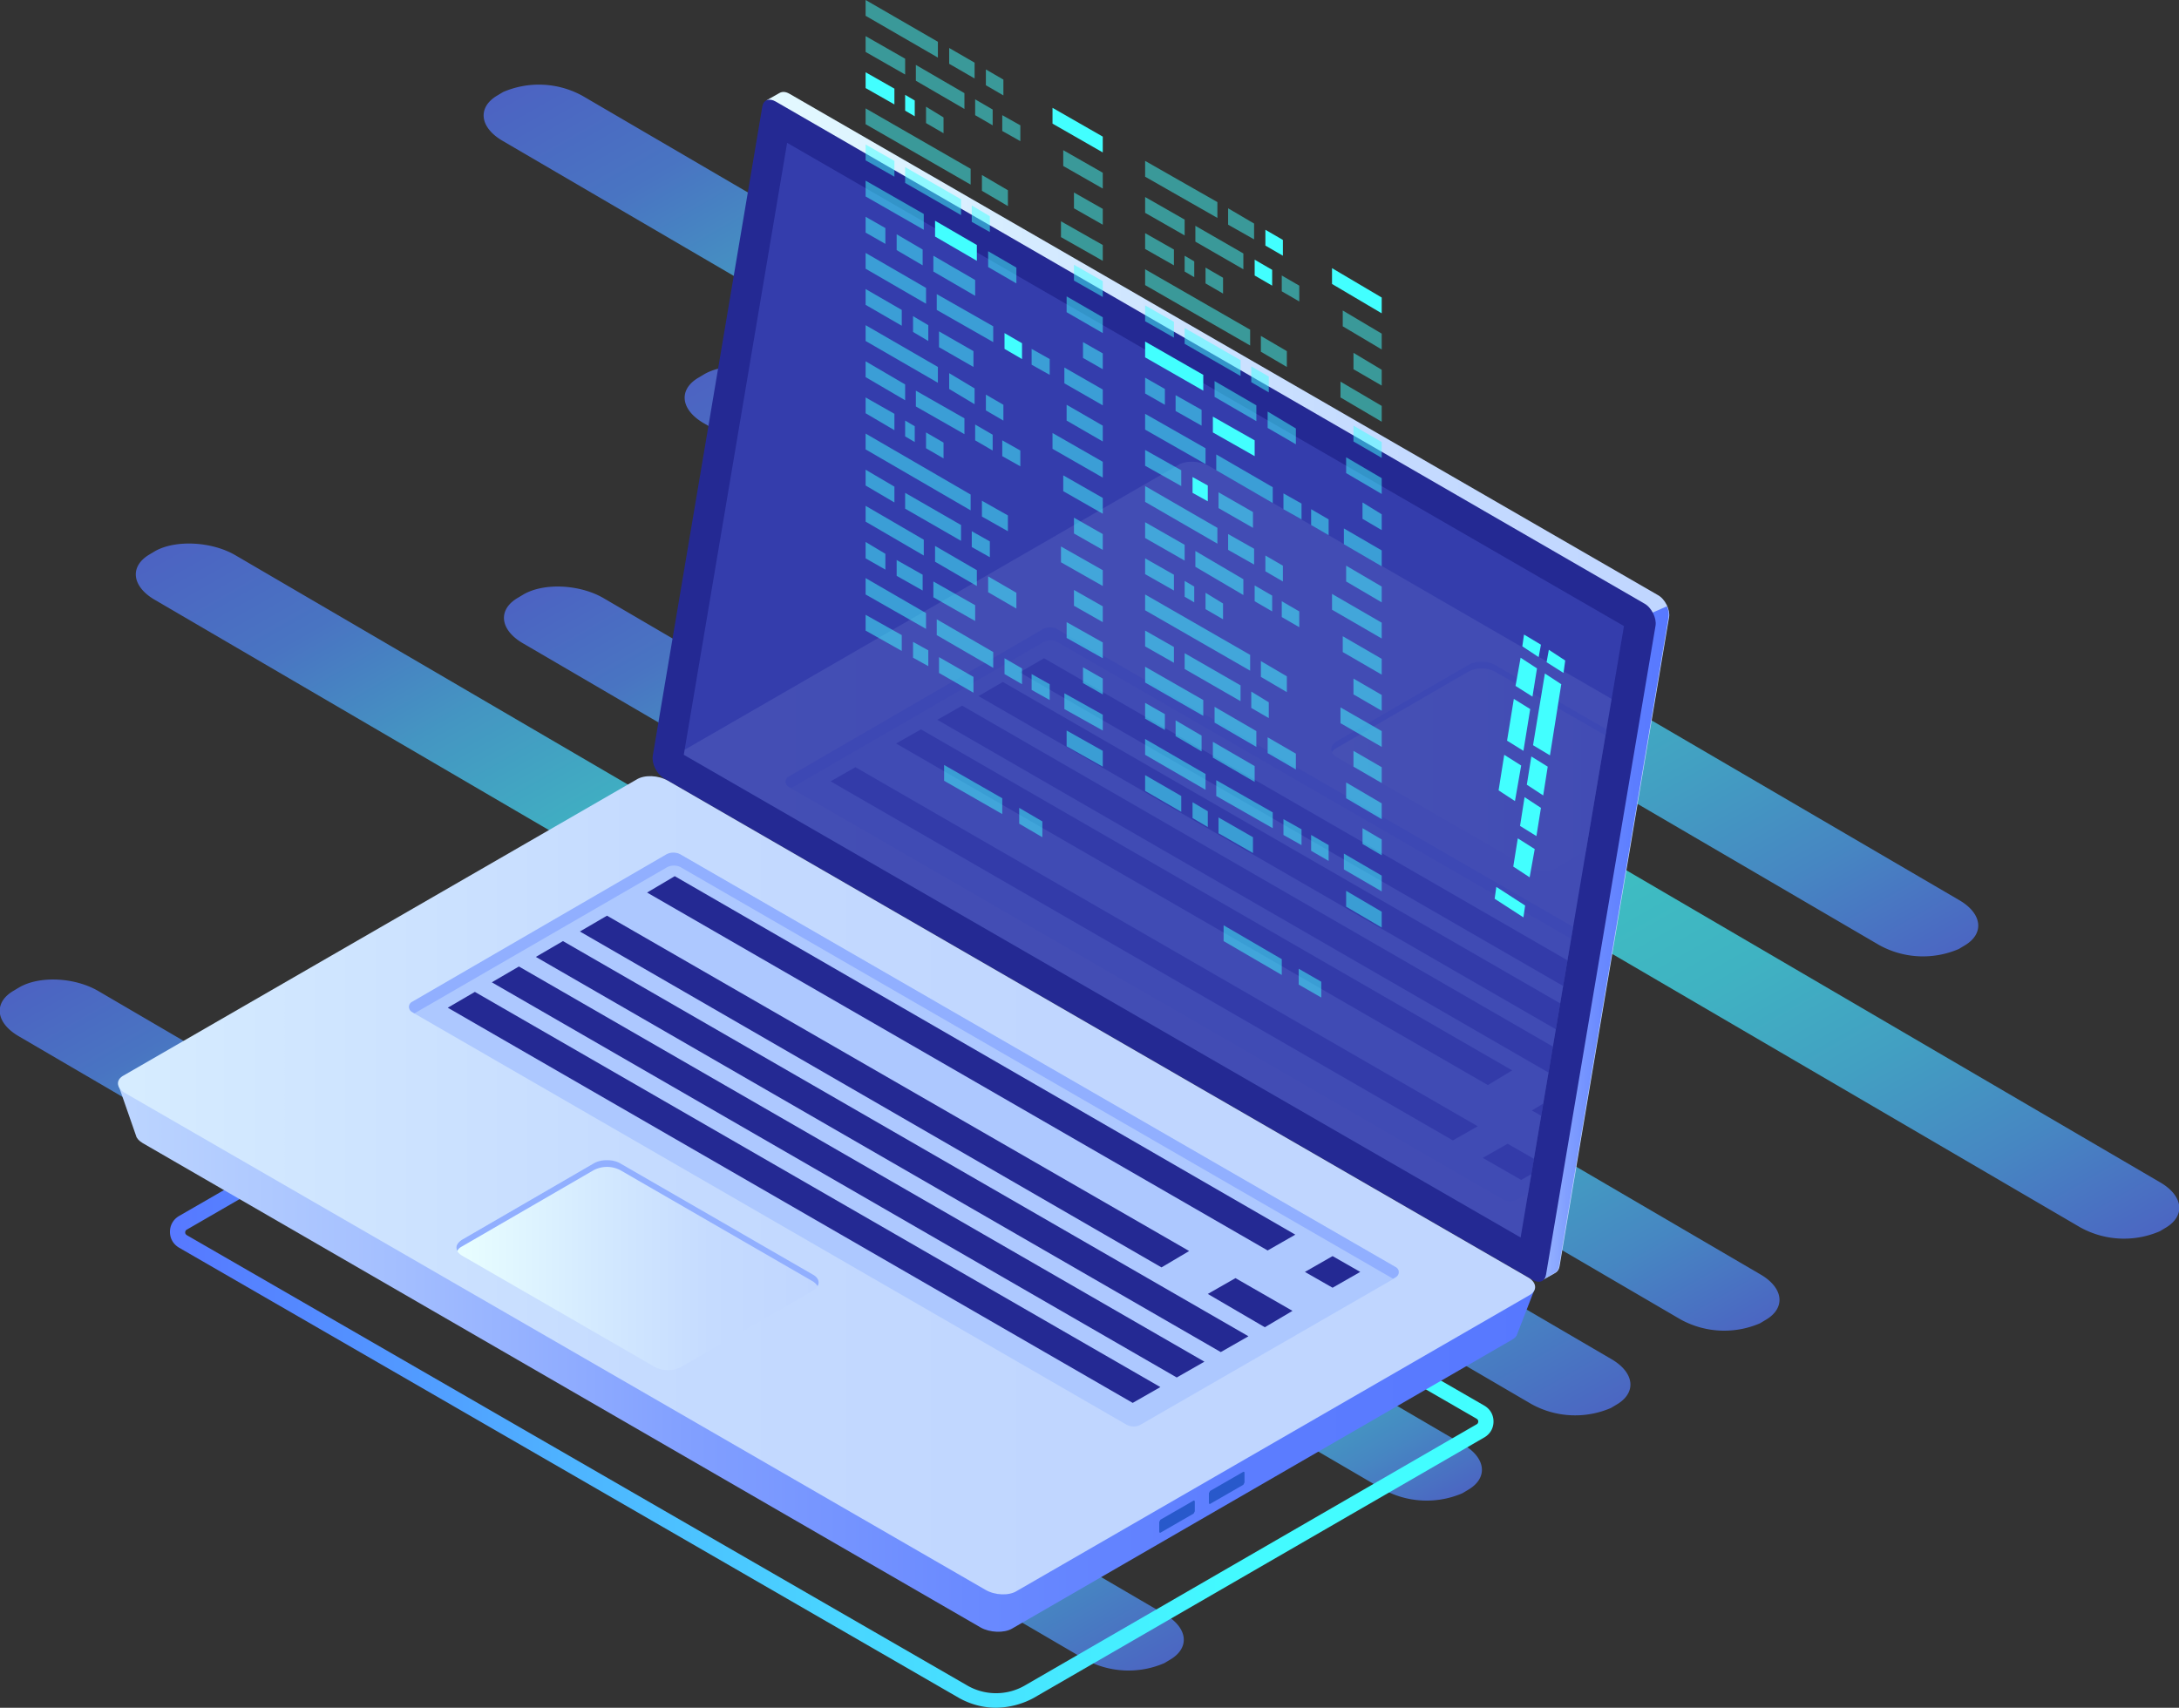 <svg xmlns="http://www.w3.org/2000/svg" xmlns:xlink="http://www.w3.org/1999/xlink" viewBox="0 0 385.9 302.5" enable-background="new 0 0 385.9 302.5">
	<rect x="0" y="0" width="385.9" height="302.5" fill="#333333" stroke="none"/>
	<defs>
		<filter id="a" filterUnits="userSpaceOnUse" x="0" y="173.5" width="209.6" height="122.3">
			<feFlood result="back" flood-color="#fff" flood-opacity="1"/>
			<feBlend in="SourceGraphic" in2="back"/>
		</filter>
	</defs>
	<mask maskUnits="userSpaceOnUse" x="0" y="173.5" width="209.6" height="122.3" id="c">
		<g filter="url(#a)">
			<defs>
				<filter id="b" filterUnits="userSpaceOnUse" x="0" y="173.5" width="209.6" height="122.3">
					<feFlood result="back" flood-color="#fff" flood-opacity="1"/>
					<feBlend in="SourceGraphic" in2="back"/>
				</filter>
			</defs>
			<linearGradient id="d" gradientUnits="userSpaceOnUse" x1="-673.3" y1="1806.4" x2="-673.3" y2="1602.1" gradientTransform="rotate(-29.7 -2563.1 1357.7) skewX(30)">
				<stop offset="0"/>
				<stop offset=".1" stop-color="#292929"/>
				<stop offset=".1" stop-color="#626262"/>
				<stop offset=".2" stop-color="#919191"/>
				<stop offset=".3" stop-color="#b6b6b6"/>
				<stop offset=".4" stop-color="#d0d0d0"/>
				<stop offset=".5" stop-color="#e0e0e0"/>
				<stop offset=".5" stop-color="#e6e6e6"/>
				<stop offset=".6" stop-color="#dedede"/>
				<stop offset=".6" stop-color="#c9c9c9"/>
				<stop offset=".7" stop-color="#a7a7a7"/>
				<stop offset=".8" stop-color="#777"/>
				<stop offset=".9" stop-color="#3b3b3b"/>
				<stop offset="1"/>
			</linearGradient>
			<path d="M3.4 174.9l-1 .6c-3.6 2.1-3.2 5.7 1 8.1l188.7 110.3a16 16 0 0 0 14.1.7l1-.6c3.6-2.1 3.2-5.7-1-8.1L17.5 175.6c-4.2-2.5-10.5-2.8-14.1-.7z" mask="url(#c)" fill="url(#d)"/>
		</g>
	</mask>
	<linearGradient id="e" gradientUnits="userSpaceOnUse" x1="-673.3" y1="1806.4" x2="-673.3" y2="1602.1" gradientTransform="rotate(-29.7 -2563.1 1357.7) skewX(30)">
		<stop offset="0" stop-color="#5778ff"/>
		<stop offset="0" stop-color="#567cff"/>
		<stop offset=".1" stop-color="#4fabff"/>
		<stop offset=".2" stop-color="#49cfff"/>
		<stop offset=".3" stop-color="#45eaff"/>
		<stop offset=".4" stop-color="#43f9ff"/>
		<stop offset=".5" stop-color="#42ffff"/>
		<stop offset=".6" stop-color="#43f7ff"/>
		<stop offset=".7" stop-color="#46e3ff"/>
		<stop offset=".8" stop-color="#4cc0ff"/>
		<stop offset=".9" stop-color="#5391ff"/>
		<stop offset="1" stop-color="#5778ff"/>
	</linearGradient>
	<path d="M3.4 174.9l-1 .6c-3.6 2.1-3.2 5.7 1 8.1l188.7 110.3a16 16 0 0 0 14.1.7l1-.6c3.6-2.1 3.2-5.7-1-8.1L17.5 175.6c-4.2-2.5-10.5-2.8-14.1-.7z" opacity=".7" fill="url(#e)"/>
	<defs>
		<filter id="f" filterUnits="userSpaceOnUse" x="75.1" y="187" width="112" height="65.3">
			<feFlood result="back" flood-color="#fff" flood-opacity="1"/>
			<feBlend in="SourceGraphic" in2="back"/>
		</filter>
	</defs>
	<mask maskUnits="userSpaceOnUse" x="75.1" y="187" width="112" height="65.3" id="h">
		<g filter="url(#f)">
			<defs>
				<filter id="g" filterUnits="userSpaceOnUse" x="75.1" y="187" width="112" height="65.3">
					<feFlood result="back" flood-color="#fff" flood-opacity="1"/>
					<feBlend in="SourceGraphic" in2="back"/>
				</filter>
			</defs>
			<linearGradient id="i" gradientUnits="userSpaceOnUse" x1="-642.9" y1="1757.5" x2="-642.9" y2="1651" gradientTransform="rotate(-29.7 -2563.1 1357.7) skewX(30)">
				<stop offset="0"/>
				<stop offset=".1" stop-color="#292929"/>
				<stop offset=".1" stop-color="#626262"/>
				<stop offset=".2" stop-color="#919191"/>
				<stop offset=".3" stop-color="#b6b6b6"/>
				<stop offset=".4" stop-color="#d0d0d0"/>
				<stop offset=".5" stop-color="#e0e0e0"/>
				<stop offset=".5" stop-color="#e6e6e6"/>
				<stop offset=".6" stop-color="#dedede"/>
				<stop offset=".6" stop-color="#c9c9c9"/>
				<stop offset=".7" stop-color="#a7a7a7"/>
				<stop offset=".8" stop-color="#777"/>
				<stop offset=".9" stop-color="#3b3b3b"/>
				<stop offset="1"/>
			</linearGradient>
			<path d="M78.6 188.4l-1 .6c-3.6 2.1-3.2 5.7 1 8.1l91.1 53.3a16 16 0 0 0 14.1.7l1-.6c3.6-2.1 3.2-5.7-1-8.1L92.6 189c-4.1-2.4-10.4-2.7-14-.6z" mask="url(#h)" fill="url(#i)"/>
		</g>
	</mask>
	<linearGradient id="j" gradientUnits="userSpaceOnUse" x1="-642.9" y1="1757.5" x2="-642.9" y2="1651" gradientTransform="rotate(-29.7 -2563.1 1357.7) skewX(30)">
		<stop offset="0" stop-color="#5778ff"/>
		<stop offset="0" stop-color="#567cff"/>
		<stop offset=".1" stop-color="#4fabff"/>
		<stop offset=".2" stop-color="#49cfff"/>
		<stop offset=".3" stop-color="#45eaff"/>
		<stop offset=".4" stop-color="#43f9ff"/>
		<stop offset=".5" stop-color="#42ffff"/>
		<stop offset=".6" stop-color="#43f7ff"/>
		<stop offset=".7" stop-color="#46e3ff"/>
		<stop offset=".8" stop-color="#4cc0ff"/>
		<stop offset=".9" stop-color="#5391ff"/>
		<stop offset="1" stop-color="#5778ff"/>
	</linearGradient>
	<path d="M78.6 188.4l-1 .6c-3.6 2.1-3.2 5.7 1 8.1l91.1 53.3a16 16 0 0 0 14.1.7l1-.6c3.6-2.1 3.2-5.7-1-8.1L92.6 189c-4.1-2.4-10.4-2.7-14-.6z" opacity=".7" fill="url(#j)"/>
	<defs>
		<filter id="k" filterUnits="userSpaceOnUse" x="123.3" y="184.7" width="139" height="81.1">
			<feFlood result="back" flood-color="#fff" flood-opacity="1"/>
			<feBlend in="SourceGraphic" in2="back"/>
		</filter>
	</defs>
	<mask maskUnits="userSpaceOnUse" x="123.3" y="184.7" width="139" height="81.1" id="m">
		<g filter="url(#k)">
			<defs>
				<filter id="l" filterUnits="userSpaceOnUse" x="123.3" y="184.7" width="139" height="81.1">
					<feFlood result="back" flood-color="#fff" flood-opacity="1"/>
					<feBlend in="SourceGraphic" in2="back"/>
				</filter>
			</defs>
			<linearGradient id="n" gradientUnits="userSpaceOnUse" x1="-612.6" y1="1806.4" x2="-612.6" y2="1672.9" gradientTransform="rotate(-29.7 -2563.1 1357.7) skewX(30)">
				<stop offset="0"/>
				<stop offset=".1" stop-color="#292929"/>
				<stop offset=".1" stop-color="#626262"/>
				<stop offset=".2" stop-color="#919191"/>
				<stop offset=".3" stop-color="#b6b6b6"/>
				<stop offset=".4" stop-color="#d0d0d0"/>
				<stop offset=".5" stop-color="#e0e0e0"/>
				<stop offset=".5" stop-color="#e6e6e6"/>
				<stop offset=".6" stop-color="#dedede"/>
				<stop offset=".6" stop-color="#c9c9c9"/>
				<stop offset=".7" stop-color="#a7a7a7"/>
				<stop offset=".8" stop-color="#777"/>
				<stop offset=".9" stop-color="#3b3b3b"/>
				<stop offset="1"/>
			</linearGradient>
			<path d="M126.8 186.1l-1 .6c-3.6 2.1-3.2 5.7 1 8.1l118.1 69a16 16 0 0 0 14.1.7l1-.6c3.6-2.1 3.2-5.7-1-8.1l-118.1-69c-4.2-2.5-10.5-2.8-14.1-.7z" mask="url(#m)" fill="url(#n)"/>
		</g>
	</mask>
	<linearGradient id="o" gradientUnits="userSpaceOnUse" x1="-612.6" y1="1806.4" x2="-612.6" y2="1672.9" gradientTransform="rotate(-29.7 -2563.1 1357.7) skewX(30)">
		<stop offset="0" stop-color="#5778ff"/>
		<stop offset="0" stop-color="#567cff"/>
		<stop offset=".1" stop-color="#4fabff"/>
		<stop offset=".2" stop-color="#49cfff"/>
		<stop offset=".3" stop-color="#45eaff"/>
		<stop offset=".4" stop-color="#43f9ff"/>
		<stop offset=".5" stop-color="#42ffff"/>
		<stop offset=".6" stop-color="#43f7ff"/>
		<stop offset=".7" stop-color="#46e3ff"/>
		<stop offset=".8" stop-color="#4cc0ff"/>
		<stop offset=".9" stop-color="#5391ff"/>
		<stop offset="1" stop-color="#5778ff"/>
	</linearGradient>
	<path d="M126.8 186.1l-1 .6c-3.6 2.1-3.2 5.7 1 8.1l118.1 69a16 16 0 0 0 14.1.7l1-.6c3.6-2.1 3.2-5.7-1-8.1l-118.1-69c-4.2-2.5-10.5-2.8-14.1-.7z" opacity=".7" fill="url(#o)"/>
	<defs>
		<filter id="p" filterUnits="userSpaceOnUse" x="24.1" y="96.3" width="264.6" height="154.5">
			<feFlood result="back" flood-color="#fff" flood-opacity="1"/>
			<feBlend in="SourceGraphic" in2="back"/>
		</filter>
	</defs>
	<mask maskUnits="userSpaceOnUse" x="24.1" y="96.3" width="264.6" height="154.5" id="r">
		<g filter="url(#p)">
			<defs>
				<filter id="q" filterUnits="userSpaceOnUse" x="24.1" y="96.3" width="264.6" height="154.5">
					<feFlood result="back" flood-color="#fff" flood-opacity="1"/>
					<feBlend in="SourceGraphic" in2="back"/>
				</filter>
			</defs>
			<linearGradient id="s" gradientUnits="userSpaceOnUse" x1="-582.2" y1="1806.4" x2="-582.2" y2="1546.9" gradientTransform="rotate(-29.7 -2563.1 1357.7) skewX(30)">
				<stop offset="0"/>
				<stop offset=".1" stop-color="#292929"/>
				<stop offset=".1" stop-color="#626262"/>
				<stop offset=".2" stop-color="#919191"/>
				<stop offset=".3" stop-color="#b6b6b6"/>
				<stop offset=".4" stop-color="#d0d0d0"/>
				<stop offset=".5" stop-color="#e0e0e0"/>
				<stop offset=".5" stop-color="#e6e6e6"/>
				<stop offset=".6" stop-color="#dedede"/>
				<stop offset=".6" stop-color="#c9c9c9"/>
				<stop offset=".7" stop-color="#a7a7a7"/>
				<stop offset=".8" stop-color="#777"/>
				<stop offset=".9" stop-color="#3b3b3b"/>
				<stop offset="1"/>
			</linearGradient>
			<path d="M27.5 97.6l-1 .6c-3.6 2.1-3.2 5.7 1 8.1l243.7 142.4a16 16 0 0 0 14.1.7l1-.6c3.6-2.1 3.2-5.7-1-8.1L41.6 98.3c-4.2-2.4-10.5-2.7-14.1-.7z" mask="url(#r)" fill="url(#s)"/>
		</g>
	</mask>
	<linearGradient id="t" gradientUnits="userSpaceOnUse" x1="-582.2" y1="1806.4" x2="-582.2" y2="1546.9" gradientTransform="rotate(-29.7 -2563.1 1357.7) skewX(30)">
		<stop offset="0" stop-color="#5778ff"/>
		<stop offset="0" stop-color="#567cff"/>
		<stop offset=".1" stop-color="#4fabff"/>
		<stop offset=".2" stop-color="#49cfff"/>
		<stop offset=".3" stop-color="#45eaff"/>
		<stop offset=".4" stop-color="#43f9ff"/>
		<stop offset=".5" stop-color="#42ffff"/>
		<stop offset=".6" stop-color="#43f7ff"/>
		<stop offset=".7" stop-color="#46e3ff"/>
		<stop offset=".8" stop-color="#4cc0ff"/>
		<stop offset=".9" stop-color="#5391ff"/>
		<stop offset="1" stop-color="#5778ff"/>
	</linearGradient>
	<path d="M27.5 97.6l-1 .6c-3.6 2.1-3.2 5.7 1 8.1l243.7 142.4a16 16 0 0 0 14.1.7l1-.6c3.6-2.1 3.2-5.7-1-8.1L41.6 98.3c-4.2-2.4-10.5-2.7-14.1-.7z" opacity=".7" fill="url(#t)"/>
	<defs>
		<filter id="u" filterUnits="userSpaceOnUse" x="121.3" y="64.9" width="264.6" height="154.5">
			<feFlood result="back" flood-color="#fff" flood-opacity="1"/>
			<feBlend in="SourceGraphic" in2="back"/>
		</filter>
	</defs>
	<mask maskUnits="userSpaceOnUse" x="121.3" y="64.9" width="264.6" height="154.5" id="w">
		<g filter="url(#u)">
			<defs>
				<filter id="v" filterUnits="userSpaceOnUse" x="121.3" y="64.9" width="264.6" height="154.5">
					<feFlood result="back" flood-color="#fff" flood-opacity="1"/>
					<feBlend in="SourceGraphic" in2="back"/>
				</filter>
			</defs>
			<linearGradient id="x" gradientUnits="userSpaceOnUse" x1="-494.3" y1="1827.3" x2="-494.3" y2="1567.8" gradientTransform="rotate(-29.7 -2563.1 1357.7) skewX(30)">
				<stop offset="0"/>
				<stop offset=".1" stop-color="#292929"/>
				<stop offset=".1" stop-color="#626262"/>
				<stop offset=".2" stop-color="#919191"/>
				<stop offset=".3" stop-color="#b6b6b6"/>
				<stop offset=".4" stop-color="#d0d0d0"/>
				<stop offset=".5" stop-color="#e0e0e0"/>
				<stop offset=".5" stop-color="#e6e6e6"/>
				<stop offset=".6" stop-color="#dedede"/>
				<stop offset=".6" stop-color="#c9c9c9"/>
				<stop offset=".7" stop-color="#a7a7a7"/>
				<stop offset=".8" stop-color="#777"/>
				<stop offset=".9" stop-color="#3b3b3b"/>
				<stop offset="1"/>
			</linearGradient>
			<path d="M124.7 66.3l-1 .6c-3.6 2.1-3.2 5.7 1 8.1l243.7 142.4a16 16 0 0 0 14.1.7l1-.6c3.6-2.1 3.2-5.7-1-8.1L138.8 66.9c-4.2-2.4-10.5-2.7-14.1-.6z" mask="url(#w)" fill="url(#x)"/>
		</g>
	</mask>
	<linearGradient id="y" gradientUnits="userSpaceOnUse" x1="-494.3" y1="1827.3" x2="-494.3" y2="1567.8" gradientTransform="rotate(-29.7 -2563.1 1357.7) skewX(30)">
		<stop offset="0" stop-color="#5778ff"/>
		<stop offset="0" stop-color="#567cff"/>
		<stop offset=".1" stop-color="#4fabff"/>
		<stop offset=".2" stop-color="#49cfff"/>
		<stop offset=".3" stop-color="#45eaff"/>
		<stop offset=".4" stop-color="#43f9ff"/>
		<stop offset=".5" stop-color="#42ffff"/>
		<stop offset=".6" stop-color="#43f7ff"/>
		<stop offset=".7" stop-color="#46e3ff"/>
		<stop offset=".8" stop-color="#4cc0ff"/>
		<stop offset=".9" stop-color="#5391ff"/>
		<stop offset="1" stop-color="#5778ff"/>
	</linearGradient>
	<path d="M124.7 66.3l-1 .6c-3.6 2.1-3.2 5.7 1 8.1l243.7 142.4a16 16 0 0 0 14.1.7l1-.6c3.6-2.1 3.2-5.7-1-8.1L138.8 66.9c-4.2-2.4-10.5-2.7-14.1-.6z" opacity=".7" fill="url(#y)"/>
	<defs>
		<filter id="z" filterUnits="userSpaceOnUse" x="85.7" y="15" width="264.6" height="154.5">
			<feFlood result="back" flood-color="#fff" flood-opacity="1"/>
			<feBlend in="SourceGraphic" in2="back"/>
		</filter>
	</defs>
	<mask maskUnits="userSpaceOnUse" x="85.7" y="15" width="264.6" height="154.5" id="B">
		<g filter="url(#z)">
			<defs>
				<filter id="A" filterUnits="userSpaceOnUse" x="85.7" y="15" width="264.6" height="154.5">
					<feFlood result="back" flood-color="#fff" flood-opacity="1"/>
					<feBlend in="SourceGraphic" in2="back"/>
				</filter>
			</defs>
			<linearGradient id="C" gradientUnits="userSpaceOnUse" x1="-465.2" y1="1766.3" x2="-465.2" y2="1506.8" gradientTransform="rotate(-29.7 -2563.1 1357.7) skewX(30)">
				<stop offset="0"/>
				<stop offset=".1" stop-color="#292929"/>
				<stop offset=".1" stop-color="#626262"/>
				<stop offset=".2" stop-color="#919191"/>
				<stop offset=".3" stop-color="#b6b6b6"/>
				<stop offset=".4" stop-color="#d0d0d0"/>
				<stop offset=".5" stop-color="#e0e0e0"/>
				<stop offset=".5" stop-color="#e6e6e6"/>
				<stop offset=".6" stop-color="#dedede"/>
				<stop offset=".6" stop-color="#c9c9c9"/>
				<stop offset=".7" stop-color="#a7a7a7"/>
				<stop offset=".8" stop-color="#777"/>
				<stop offset=".9" stop-color="#3b3b3b"/>
				<stop offset="1"/>
			</linearGradient>
			<path d="M89.1 16.3l-1 .6c-3.6 2.1-3.2 5.7 1 8.1l243.7 142.4a16 16 0 0 0 14.1.7l1-.6c3.6-2.1 3.2-5.7-1-8.1L103.2 17a16 16 0 0 0-14.1-.7z" mask="url(#B)" fill="url(#C)"/>
		</g>
	</mask>
	<linearGradient id="D" gradientUnits="userSpaceOnUse" x1="-465.2" y1="1766.3" x2="-465.2" y2="1506.8" gradientTransform="rotate(-29.7 -2563.1 1357.7) skewX(30)">
		<stop offset="0" stop-color="#5778ff"/>
		<stop offset="0" stop-color="#567cff"/>
		<stop offset=".1" stop-color="#4fabff"/>
		<stop offset=".2" stop-color="#49cfff"/>
		<stop offset=".3" stop-color="#45eaff"/>
		<stop offset=".4" stop-color="#43f9ff"/>
		<stop offset=".5" stop-color="#42ffff"/>
		<stop offset=".6" stop-color="#43f7ff"/>
		<stop offset=".7" stop-color="#46e3ff"/>
		<stop offset=".8" stop-color="#4cc0ff"/>
		<stop offset=".9" stop-color="#5391ff"/>
		<stop offset="1" stop-color="#5778ff"/>
	</linearGradient>
	<path d="M89.1 16.3l-1 .6c-3.6 2.1-3.2 5.7 1 8.1l243.7 142.4a16 16 0 0 0 14.1.7l1-.6c3.6-2.1 3.2-5.7-1-8.1L103.2 17a16 16 0 0 0-14.1-.7z" opacity=".7" fill="url(#D)"/>
	<defs>
		<filter id="E" filterUnits="userSpaceOnUse" x="89.3" y="103.9" width="225.8" height="131.8">
			<feFlood result="back" flood-color="#fff" flood-opacity="1"/>
			<feBlend in="SourceGraphic" in2="back"/>
		</filter>
	</defs>
	<mask maskUnits="userSpaceOnUse" x="89.3" y="103.9" width="225.8" height="131.8" id="G">
		<g filter="url(#E)">
			<defs>
				<filter id="F" filterUnits="userSpaceOnUse" x="89.3" y="103.9" width="225.8" height="131.8">
					<feFlood result="back" flood-color="#fff" flood-opacity="1"/>
					<feBlend in="SourceGraphic" in2="back"/>
				</filter>
			</defs>
			<linearGradient id="H" gradientUnits="userSpaceOnUse" x1="-551.8" y1="1806.4" x2="-551.8" y2="1585.8" gradientTransform="rotate(-29.7 -2563.1 1357.7) skewX(30)">
				<stop offset="0"/>
				<stop offset=".1" stop-color="#292929"/>
				<stop offset=".1" stop-color="#626262"/>
				<stop offset=".2" stop-color="#919191"/>
				<stop offset=".3" stop-color="#b6b6b6"/>
				<stop offset=".4" stop-color="#d0d0d0"/>
				<stop offset=".5" stop-color="#e0e0e0"/>
				<stop offset=".5" stop-color="#e6e6e6"/>
				<stop offset=".6" stop-color="#dedede"/>
				<stop offset=".6" stop-color="#c9c9c9"/>
				<stop offset=".7" stop-color="#a7a7a7"/>
				<stop offset=".8" stop-color="#777"/>
				<stop offset=".9" stop-color="#3b3b3b"/>
				<stop offset="1"/>
			</linearGradient>
			<path d="M92.7 105.3l-1 .6c-3.6 2.1-3.2 5.7 1 8.1l204.9 119.7a16 16 0 0 0 14.1.7l1-.6c3.6-2.1 3.2-5.7-1-8.1L106.8 105.9c-4.2-2.4-10.5-2.7-14.1-.6z" mask="url(#G)" fill="url(#H)"/>
		</g>
	</mask>
	<linearGradient id="I" gradientUnits="userSpaceOnUse" x1="-551.8" y1="1806.4" x2="-551.8" y2="1585.8" gradientTransform="rotate(-29.7 -2563.1 1357.7) skewX(30)">
		<stop offset="0" stop-color="#5778ff"/>
		<stop offset="0" stop-color="#567cff"/>
		<stop offset=".1" stop-color="#4fabff"/>
		<stop offset=".2" stop-color="#49cfff"/>
		<stop offset=".3" stop-color="#45eaff"/>
		<stop offset=".4" stop-color="#43f9ff"/>
		<stop offset=".5" stop-color="#42ffff"/>
		<stop offset=".6" stop-color="#43f7ff"/>
		<stop offset=".7" stop-color="#46e3ff"/>
		<stop offset=".8" stop-color="#4cc0ff"/>
		<stop offset=".9" stop-color="#5391ff"/>
		<stop offset="1" stop-color="#5778ff"/>
	</linearGradient>
	<path d="M92.7 105.3l-1 .6c-3.6 2.1-3.2 5.7 1 8.1l204.9 119.7a16 16 0 0 0 14.1.7l1-.6c3.6-2.1 3.2-5.7-1-8.1L106.8 105.9c-4.2-2.4-10.5-2.7-14.1-.6z" opacity=".7" fill="url(#I)"/>
	<defs>
		<filter id="J" filterUnits="userSpaceOnUse" x="131.8" y="98.3" width="97.7" height="56.9">
			<feFlood result="back" flood-color="#fff" flood-opacity="1"/>
			<feBlend in="SourceGraphic" in2="back"/>
		</filter>
	</defs>
	<mask maskUnits="userSpaceOnUse" x="131.8" y="98.3" width="97.7" height="56.9" id="L">
		<g filter="url(#J)">
			<defs>
				<filter id="K" filterUnits="userSpaceOnUse" x="131.8" y="98.3" width="97.7" height="56.9">
					<feFlood result="back" flood-color="#fff" flood-opacity="1"/>
					<feBlend in="SourceGraphic" in2="back"/>
				</filter>
			</defs>
			<linearGradient id="M" gradientUnits="userSpaceOnUse" x1="-521.5" y1="1694.1" x2="-521.5" y2="1602.1" gradientTransform="rotate(-29.7 -2563.1 1357.7) skewX(30)">
				<stop offset="0"/>
				<stop offset=".1" stop-color="#292929"/>
				<stop offset=".1" stop-color="#626262"/>
				<stop offset=".2" stop-color="#919191"/>
				<stop offset=".3" stop-color="#b6b6b6"/>
				<stop offset=".4" stop-color="#d0d0d0"/>
				<stop offset=".5" stop-color="#e0e0e0"/>
				<stop offset=".5" stop-color="#e6e6e6"/>
				<stop offset=".6" stop-color="#dedede"/>
				<stop offset=".6" stop-color="#c9c9c9"/>
				<stop offset=".7" stop-color="#a7a7a7"/>
				<stop offset=".8" stop-color="#777"/>
				<stop offset=".9" stop-color="#3b3b3b"/>
				<stop offset="1"/>
			</linearGradient>
			<path d="M135.3 99.7l-1 .6c-3.6 2.1-3.2 5.7 1 8.1l76.8 44.9a16 16 0 0 0 14.1.7l1-.6c3.6-2.1 3.2-5.7-1-8.1l-76.8-44.9c-4.2-2.5-10.5-2.8-14.1-.7z" mask="url(#L)" fill="url(#M)"/>
		</g>
	</mask>
	<linearGradient id="N" gradientUnits="userSpaceOnUse" x1="-521.5" y1="1694.1" x2="-521.5" y2="1602.1" gradientTransform="rotate(-29.7 -2563.1 1357.7) skewX(30)">
		<stop offset="0" stop-color="#5778ff"/>
		<stop offset="0" stop-color="#567cff"/>
		<stop offset=".1" stop-color="#4fabff"/>
		<stop offset=".2" stop-color="#49cfff"/>
		<stop offset=".3" stop-color="#45eaff"/>
		<stop offset=".4" stop-color="#43f9ff"/>
		<stop offset=".5" stop-color="#42ffff"/>
		<stop offset=".6" stop-color="#43f7ff"/>
		<stop offset=".7" stop-color="#46e3ff"/>
		<stop offset=".8" stop-color="#4cc0ff"/>
		<stop offset=".9" stop-color="#5391ff"/>
		<stop offset="1" stop-color="#5778ff"/>
	</linearGradient>
	<path d="M135.3 99.7l-1 .6c-3.6 2.1-3.2 5.7 1 8.1l76.8 44.9a16 16 0 0 0 14.1.7l1-.6c3.6-2.1 3.2-5.7-1-8.1l-76.8-44.9c-4.2-2.5-10.5-2.8-14.1-.7z" opacity=".7" fill="url(#N)"/>
	<g>
		<linearGradient id="O" gradientUnits="userSpaceOnUse" x1="-1735.1" y1="234" x2="-1500.7" y2="234" gradientTransform="matrix(-1 0 0 1 -1470.6 0)">
			<stop offset="0" stop-color="#42ffff"/>
			<stop offset=".2" stop-color="#43faff"/>
			<stop offset=".3" stop-color="#45ecff"/>
			<stop offset=".5" stop-color="#49d4ff"/>
			<stop offset=".7" stop-color="#4eb3ff"/>
			<stop offset=".9" stop-color="#5489ff"/>
			<stop offset="1" stop-color="#5778ff"/>
		</linearGradient>
		<path d="M176.4 302.5c-2.3 0-4.5-.6-6.5-1.7L31.7 221c-1-.6-1.6-1.6-1.6-2.8 0-1.2.6-2.2 1.6-2.8l86.5-49.9.7.4 144 83.1c1 .6 1.6 1.6 1.6 2.8 0 1.2-.6 2.2-1.6 2.8L183 300.8a14.4 14.4 0 0 1-6.6 1.7zm-58.2-133.9l-85.1 49.2c-.2.1-.3.3-.3.5 0 .1 0 .3.3.5l138.1 79.7c3.2 1.9 7.2 1.9 10.4 0l79.9-46.2c.2-.1.3-.3.3-.5 0-.1 0-.3-.3-.5l-143.3-82.7z" fill="url(#O)"/>
		<linearGradient id="P" gradientUnits="userSpaceOnUse" x1="-1766.2" y1="121.5" x2="-1588.6" y2="121.5" gradientTransform="matrix(-1 0 0 1 -1470.6 0)">
			<stop offset="0" stop-color="#c0d6ff"/>
			<stop offset=".3" stop-color="#c5dbff"/>
			<stop offset=".6" stop-color="#d3e9ff"/>
			<stop offset="1" stop-color="#e9ffff"/>
		</linearGradient>
		<path d="M118 132.6l19.2-114.1-1.5-.7 2.3-1.3c.5-.3 1.1-.3 1.8.1l153.8 88.8c1.3.7 2.2 2.6 2 3.9l-19.4 115c-.1.6-.4 1-.8 1.2l-2.3 1.3-.4-2.1h.1L120 136.5c-1.2-.7-2.2-2.6-2-3.9z" fill="url(#P)"/>
		<linearGradient id="Q" gradientUnits="userSpaceOnUse" x1="-1766.2" y1="167.1" x2="-1735.7" y2="167.1" gradientTransform="matrix(-1 0 0 1 -1470.6 0)">
			<stop offset="0" stop-color="#5778ff"/>
			<stop offset=".2" stop-color="#5c7dff"/>
			<stop offset=".4" stop-color="#6a8aff"/>
			<stop offset=".6" stop-color="#82a0ff"/>
			<stop offset=".8" stop-color="#a3beff"/>
			<stop offset="1" stop-color="#bcd5ff"/>
		</linearGradient>
		<path d="M292.7 108.5l2.5-1.1c.3.6.4 1.3.3 1.9l-19.4 115c-.1.6-.4 1-.8 1.2l-2.3 1.3-.4-2.1h.1l-7.7-4.5 27.7-111.7z" fill="url(#Q)"/>
		<path d="M117.6 137.9l153.8 88.8c1.2.7 2.2.3 2.4-.9l19.4-115c.2-1.3-.7-3.2-2-3.9L137.4 18c-1.2-.7-2.2-.3-2.4.9l-19.4 115c-.2 1.4.7 3.2 2 4z" fill="#242993"/>
		<path fill="#4553c7" d="M139.4 25.3l148.2 85.6-18.3 108.3-148.2-85.5z" opacity=".5"/>
		<g>
			<linearGradient id="R" gradientUnits="userSpaceOnUse" x1="-1742.4" y1="218.3" x2="-1491.6" y2="218.3" gradientTransform="matrix(-1 0 0 1 -1470.6 0)">
				<stop offset="0" stop-color="#5778ff"/>
				<stop offset=".2" stop-color="#5c7dff"/>
				<stop offset=".4" stop-color="#6a8aff"/>
				<stop offset=".6" stop-color="#82a0ff"/>
				<stop offset=".8" stop-color="#a3beff"/>
				<stop offset="1" stop-color="#bcd5ff"/>
			</linearGradient>
			<path d="M21 192.3l8.4 4.4 84.1-48.6c1.4-.8 3.9-.7 5.5.2l145.1 83.8 7.7-3.8-3.1 8c-.1.4-.4.7-.9 1l-88.6 51.2c-1.4.8-3.9.7-5.5-.2L25.3 202.5c-.7-.4-1.1-.9-1.2-1.3l-3.1-8.9z" fill="url(#R)"/>
			<linearGradient id="S" gradientUnits="userSpaceOnUse" x1="-1658.1" y1="209.9" x2="-1407.2" y2="209.9" gradientTransform="matrix(-1 0 0 1 -1470.6 0)">
				<stop offset="0" stop-color="#c0d6ff"/>
				<stop offset=".3" stop-color="#c5dbff"/>
				<stop offset=".6" stop-color="#d3e9ff"/>
				<stop offset="1" stop-color="#e9ffff"/>
			</linearGradient>
			<path d="M22.3 193.7l152.2 87.9c1.7 1 4.2 1.1 5.6.2l90.8-52.4c1.4-.8 1.3-2.3-.4-3.2l-152.2-87.9c-1.7-1-4.2-1.1-5.6-.2l-90.8 52.4c-1.5.8-1.3 2.3.4 3.2z" fill="url(#S)"/>
			<path d="M220.4 262.6v-1.7c0-.2-.1-.2-.2-.2l-5.9 3.4-.2.4v1.7c0 .2.1.2.2.2l5.9-3.4.2-.4zM211.6 267.7V266c0-.2-.1-.2-.2-.2l-5.9 3.4-.2.4v1.7c0 .2.1.2.2.2l5.9-3.4.2-.4z" fill="#2859cb"/>
			<path d="M247.2 224.5l-126.5-73c-.8-.5-1.9-.5-2.7 0l-45 26.1a1 1 0 0 0 0 1.7l126.4 73c.8.5 1.9.5 2.7 0l45.1-26c.7-.5.7-1.5 0-1.8z" fill="#adc8ff"/>
			<path d="M247.2 226.2l-.5.3-126-72.8c-.8-.5-1.9-.5-2.7 0l-44.6 25.8-.5-.3a1 1 0 0 1 0-1.7l45-26.1c.8-.5 1.9-.5 2.7 0l126.5 73c.8.4.8 1.4.1 1.8z" fill="#91afff"/>
			<g fill="#242993">
				<path d="M114.6 158.1l109.9 63.4 4.9-2.8-109.9-63.5zM102.7 165l103 59.5 4.9-2.9-103.1-59.4zM94.9 169.5l121.3 70 4.9-2.8-121.4-70zM87.1 174l121.3 70 4.9-2.8-121.4-70zM79.3 178.5l121.3 70 4.9-2.8-121.4-70zM231.1 225.3l4.9 2.8 4.9-2.8-4.9-2.8zM213.9 229.2l10.1 5.9 4.9-2.9-10.1-5.8z"/>
			</g>
			<linearGradient id="T" gradientUnits="userSpaceOnUse" x1="-1615.6" y1="224.2" x2="-1551.4" y2="224.2" gradientTransform="matrix(-1 0 0 1 -1470.6 0)">
				<stop offset="0" stop-color="#c0d6ff"/>
				<stop offset=".3" stop-color="#c5dbff"/>
				<stop offset=".6" stop-color="#d3e9ff"/>
				<stop offset="1" stop-color="#e9ffff"/>
			</linearGradient>
			<path d="M115.9 242.1l-34.1-19.7c-1.3-.8-1.3-2 0-2.8l23.3-13.5c1.3-.8 3.5-.8 4.8 0l34.1 19.7c1.3.8 1.3 2 0 2.8l-23.3 13.5c-1.3.8-3.5.8-4.8 0z" fill="url(#T)"/>
			<path d="M144 227l-34.1-19.7a5.1 5.1 0 0 0-4.8 0l-23.3 13.5c-.4.2-.7.5-.8.8-.4-.7-.1-1.4.8-2l23.3-13.5c1.3-.8 3.5-.8 4.8 0l34.1 19.7c.9.5 1.2 1.3.8 2a3 3 0 0 0-.8-.8z" fill="#91afff"/>
		</g>
		<g opacity=".1">
			<defs>
				<path id="U" opacity=".1" d="M139.4 25.3l148.2 85.6-18.3 108.3-148.2-85.5z"/>
			</defs>
			<clipPath id="V">
				<use xlink:href="#U" overflow="visible"/>
			</clipPath>
			<g clip-path="url(#V)">
				<linearGradient id="W" gradientUnits="userSpaceOnUse" x1="-1754" y1="154.3" x2="-1503" y2="154.3" gradientTransform="matrix(-1 0 0 1 -1470.6 0)">
					<stop offset="0" stop-color="#c0d6ff"/>
					<stop offset=".3" stop-color="#c5dbff"/>
					<stop offset=".6" stop-color="#d3e9ff"/>
					<stop offset="1" stop-color="#e9ffff"/>
				</linearGradient>
				<path d="M118.2 138.1L270.3 226c1.7 1 4.2 1.1 5.6.2l90.8-52.4c1.4-.8 1.3-2.3-.4-3.2l-152.1-88c-1.7-1-4.2-1.1-5.6-.2l-90.8 52.4c-1.5.9-1.3 2.3.4 3.3z" fill="url(#W)"/>
				<linearGradient id="X" gradientUnits="userSpaceOnUse" x1="-1770.6" y1="135.9" x2="-1706.3" y2="135.9" gradientTransform="matrix(-1 0 0 1 -1470.6 0)">
					<stop offset="0" stop-color="#c0d6ff"/>
					<stop offset=".3" stop-color="#c5dbff"/>
					<stop offset=".6" stop-color="#d3e9ff"/>
					<stop offset="1" stop-color="#e9ffff"/>
				</linearGradient>
				<path d="M270.8 153.8l-34.1-19.7c-1.3-.8-1.3-2 0-2.8l23.3-13.5c1.3-.8 3.5-.8 4.8 0l34.1 19.7c1.3.8 1.3 2 0 2.8l-23.3 13.5c-1.3.8-3.5.8-4.8 0z" fill="url(#X)"/>
				<path d="M298.9 138.7L264.8 119a5.1 5.1 0 0 0-4.8 0l-23.3 13.5c-.4.2-.7.5-.8.8-.4-.7-.1-1.4.8-2l23.3-13.5c1.3-.8 3.5-.8 4.8 0l34.1 19.7c.9.5 1.2 1.3.8 2a2 2 0 0 0-.8-.8z" fill="#91afff"/>
				<path d="M313.9 184.6l-126.5-73c-.8-.5-1.9-.5-2.7 0l-45 26.1a1 1 0 0 0 0 1.7l126.4 73c.8.5 1.9.5 2.7 0l45.1-26c.7-.5.7-1.4 0-1.8z" fill="#adc8ff"/>
				<path d="M313.9 186.3l-.5.3-126-72.8c-.8-.5-1.9-.5-2.7 0l-44.6 25.8-.5-.3a1 1 0 0 1 0-1.7l45-26.1c.8-.5 1.9-.5 2.7 0l126.5 73c.8.5.8 1.4.1 1.8z" fill="#91afff"/>
				<g fill="#242993">
					<path d="M151.5 135.9l110.2 63.6-4.4 2.5-110.2-63.6zM163.1 129.2l104.7 60.4-4.3 2.6-104.8-60.5zM275.6 194.1l9.8 5.7-4.3 2.5-9.8-5.6zM267 202.6l6.8 3.9-4.4 2.5-6.8-3.9zM170.4 125l122.3 70.6-4.4 2.5L166 127.5zM177.6 120.8L300 191.4l-4.4 2.5-122.3-70.6zM184.9 116.6l122.3 70.6-4.3 2.5-122.3-70.6z"/>
				</g>
			</g>
		</g>
		<g fill="#42ffff">
			<path d="M273.9 117.3l3 1.9.3-2.2-2.9-1.9zM271.5 132l3 1.8 2-12.6-2.9-1.9zM270.4 139l2.9 1.9.8-5.1-2.9-1.8zM269.2 146.3l2.9 1.8.8-5-2.9-1.9zM268.4 121.5l3 1.9.8-5-2.9-1.9zM266.9 131.2l2.9 1.8 1.2-7.4-2.9-1.8zM265.4 140l2.9 1.9 1.1-6.3-3-1.9zM268 153.5l2.9 1.9.9-5-3-1.9zM269.6 114.5l2.9 1.9.4-2.2-3-1.8zM264.7 159.2l5.1 3.3.3-2.1-5.1-3.3z"/>
		</g>
	</g>
	<g fill="#42ffff">
		<path opacity=".5" d="M166.1 10.2l-12.8-7.4V0l12.8 7.4zM172.6 13.9l-4.5-2.6V8.5l4.5 2.6zM177.7 16.9l-3.1-1.8v-2.8l3.1 1.8zM160.3 13.2l-7-4V6.4l7 4zM170.8 19.3l-8.6-5v-2.8l8.6 5zM175.8 22.2l-3.1-1.8v-2.8l3.1 1.8zM180.7 25l-3.2-1.8v-2.8l3.2 1.8z"/>
		<path d="M158.4 18.5l-5.1-2.9v-2.8l5.1 2.9zM162 20.6l-1.7-1v-2.8l1.7 1z"/>
		<path opacity=".5" d="M167.1 23.6l-3.1-1.8v-2.9l3.1 1.9zM171.9 32.7L153.3 22v-2.8l18.6 10.7zM178.5 36.5l-4.6-2.7V31l4.6 2.7zM158.4 31.3l-5.1-2.9v-2.8l5.1 2.9zM170.2 38.1l-9.9-5.7v-2.8l9.9 5.7zM175.3 41.1l-3.2-1.8v-2.9l3.2 1.9zM163.6 40.7l-10.3-5.9V32l10.3 5.9z"/>
		<path d="M173 46.2l-7.4-4.3v-2.8l7.4 4.3z"/>
		<path opacity=".5" d="M180 50.2l-5-2.9v-2.8l5 2.9zM156.8 43.2l-3.5-2v-2.8l3.5 2zM163.4 47l-4.6-2.7v-2.8l4.6 2.7zM172.7 52.4l-7.4-4.3v-2.8l7.4 4.3zM164 53.8l-10.7-6.2v-2.8L164 51zM175.9 60.6l-10-5.7v-2.8l10 5.7z"/>
		<path d="M181 63.6l-3.1-1.8V59l3.1 1.8z"/>
		<path opacity=".5" d="M185.9 66.4l-3.2-1.8v-2.8l3.2 1.8zM159.7 57.7l-6.4-3.7v-2.8l6.4 3.7z"/>
		<path d="M186.4 21.9l8.9 5.1v-2.8l-8.9-5.1z"/>
		<path opacity=".5" d="M188.3 29.4l7 4v-2.8l-7-4zM190.2 36.9l5.1 2.9V37l-5.1-2.9zM187.9 42l7.4 4.2v-2.8l-7.4-4.2zM190.2 49.7l5.1 2.9v-2.8l-5.1-2.9zM188.9 55.3l6.4 3.7v-2.8l-6.4-3.7zM191.8 63.4l3.5 2v-2.8l-3.5-2zM188.5 67.9l6.8 3.9V69l-6.8-3.9zM188.9 74.5l6.4 3.7v-2.8l-6.4-3.7zM164.4 60.4l-2.7-1.6V56l2.7 1.6zM172.4 65l-6.1-3.5v-2.8l6.1 3.5zM215.6 38.6l-12.8-7.3v-2.8l12.8 7.3zM222.1 42.4l-4.6-2.6v-2.9l4.6 2.7z"/>
		<path d="M227.2 45.3l-3.1-1.8v-2.8l3.1 1.8z"/>
		<path opacity=".5" d="M209.8 41.7l-7-4v-2.8l7 4zM220.2 47.7l-8.5-4.9V40l8.5 4.9z"/>
		<path d="M225.3 50.6l-3.1-1.8V46l3.1 1.8z"/>
		<path opacity=".5" d="M230.1 53.4l-3.1-1.8v-2.8l3.1 1.8zM207.9 47l-5.1-2.9v-2.8l5.1 2.9zM211.5 49.1l-1.7-1v-2.8l1.7 1zM216.6 52l-3.1-1.8v-2.8l3.1 1.8zM221.4 61.2l-18.6-10.7v-2.8l18.6 10.7zM227.9 65l-4.6-2.7v-2.8l4.6 2.7zM207.9 59.8l-5.1-2.9v-2.8l5.1 2.9zM219.7 66.6l-9.9-5.7v-2.8l9.9 5.7zM224.7 69.5l-3.1-1.8v-2.8l3.1 1.8z"/>
		<path d="M213.1 69.2l-10.3-5.9v-2.8l10.3 5.9z"/>
		<path opacity=".5" d="M222.5 74.6l-7.4-4.3v-2.8l7.4 4.3zM229.5 78.7l-5-2.9v-2.9l5 3zM206.3 71.7l-3.5-2v-2.8l3.5 2zM212.8 75.4l-4.6-2.6V70l4.6 2.6z"/>
		<path d="M222.2 80.8l-7.4-4.2v-2.8l7.4 4.2z"/>
		<path opacity=".5" d="M213.5 82.2l-10.7-6.1v-2.8l10.7 6.1zM225.4 89.1l-10-5.8v-2.8l10 5.8zM230.5 92l-3.2-1.8v-2.8l3.2 1.8zM235.3 94.8l-3.1-1.8v-2.8l3.1 1.8zM209.2 86.1l-6.4-3.6v-2.8l6.4 3.6z"/>
		<path d="M235.9 50.3l8.8 5.2v-2.8l-8.8-5.2z"/>
		<path opacity=".5" d="M237.8 57.8l6.9 4.1v-2.8l-6.9-4.1zM239.7 65.4l5 2.9v-2.8l-5-3zM237.4 70.4l7.3 4.3v-2.8l-7.3-4.3zM239.7 78.2l5 2.9v-2.8l-5-2.9zM238.4 83.8l6.3 3.7v-2.8l-6.3-3.7zM241.3 91.9l3.4 2v-2.8l-3.4-2.1zM238 96.4l6.7 3.9v-2.8l-6.7-3.9zM238.4 103l6.3 3.7v-2.8l-6.3-3.7z"/>
		<path d="M213.9 88.8l-2.7-1.5v-2.8l2.7 1.5z"/>
		<path opacity=".5" d="M221.9 93.5l-6.1-3.5v-2.8l6.1 3.5zM166.1 67.8l-12.8-7.4v-2.8l12.8 7.4zM172.6 71.6l-4.5-2.7v-2.8l4.5 2.7zM177.7 74.5l-3.1-1.8v-2.8l3.1 1.8zM160.3 70.9l-7-4.1V64l7 4.1zM170.8 76.9l-8.6-4.9v-2.8l8.6 4.9zM175.8 79.8l-3.1-1.8v-2.8l3.1 1.8zM180.7 82.6l-3.2-1.8V78l3.2 1.8zM158.4 76.2l-5.1-3v-2.8l5.1 2.9zM162 78.3l-1.7-1v-2.8l1.7 1zM167.1 81.2l-3.1-1.8v-2.8l3.1 1.8zM171.9 90.4l-18.6-10.8v-2.8l18.6 10.8zM178.5 94.1l-4.6-2.6v-2.8l4.6 2.6zM158.4 89l-5.1-3v-2.8l5.1 3zM170.2 95.8l-9.9-5.7v-2.8l9.9 5.7zM175.3 98.7l-3.2-1.8v-2.8l3.2 1.8zM163.6 98.4l-10.3-6v-2.8l10.3 6zM173 103.8l-7.4-4.3v-2.8l7.4 4.3zM180 107.8l-5-2.9v-2.8l5 2.9zM156.8 100.9l-3.5-2V96l3.5 2.1zM163.4 104.6l-4.6-2.6v-2.8l4.6 2.6zM172.7 110l-7.4-4.2V103l7.4 4.2zM164 111.4l-10.7-6.1v-2.9l10.7 6.2zM175.9 118.3l-10-5.8v-2.8l10 5.8zM181 121.2l-3.1-1.8v-2.8l3.1 1.8zM185.9 124l-3.2-1.8v-2.8l3.2 1.8zM159.7 115.3l-6.4-3.6v-2.8l6.4 3.6zM186.4 79.5l8.9 5.1v-2.8l-8.9-5.1zM188.3 87l7 4v-2.8l-7-4zM190.2 94.5l5.1 2.9v-2.8l-5.1-2.9zM187.9 99.6l7.4 4.2V101l-7.4-4.2zM190.2 107.3l5.1 2.9v-2.8l-5.1-2.9zM188.9 113l6.4 3.6v-2.8l-6.4-3.6zM191.8 121l3.5 2v-2.8l-3.5-2zM188.5 125.6l6.8 3.8v-2.8l-6.8-3.8zM188.9 132.2l6.4 3.6V133l-6.4-3.6zM164.4 118l-2.7-1.5v-2.8l2.7 1.5zM172.4 122.7l-6.1-3.5v-2.8l6.1 3.5zM177.5 144.2l-10.3-5.9v-2.8l10.3 5.9zM184.6 148.3l-4.1-2.4v-2.8l4.1 2.4zM215.6 96.3l-12.8-7.4v-2.8l12.8 7.4zM222.1 100l-4.6-2.6v-2.8l4.6 2.6zM227.2 103l-3.1-1.8v-2.8l3.1 1.8zM209.8 99.3l-7-4v-2.8l7 4zM220.2 105.4l-8.5-5v-2.8l8.5 5zM225.3 108.3l-3.1-1.8v-2.8l3.1 1.8zM230.1 111.1l-3.1-1.8v-2.8l3.1 1.8zM207.9 104.6l-5.1-2.9v-2.8l5.1 2.9zM211.5 106.7l-1.7-1v-2.8l1.7 1zM216.6 109.7l-3.1-1.8V105l3.1 1.9zM221.4 118.8l-18.6-10.7v-2.8l18.6 10.7zM227.9 122.6l-4.6-2.7v-2.8l4.6 2.7zM207.9 117.4l-5.1-2.9v-2.8l5.1 2.9zM219.7 124.2l-9.9-5.7v-2.8l9.9 5.7zM224.7 127.2l-3.1-1.8v-2.9l3.1 1.9zM213.1 126.8l-10.3-5.9v-2.8l10.3 5.9zM222.5 132.3l-7.4-4.3v-2.8l7.4 4.3zM229.5 136.3l-5-2.9v-2.8l5 2.9zM206.3 129.3l-3.5-2v-2.8l3.5 2zM212.8 133.1l-4.6-2.7v-2.8l4.6 2.7zM222.2 138.5l-7.4-4.3v-2.8l7.4 4.3zM213.5 139.9l-10.7-6.2v-2.8l10.7 6.2zM225.4 146.7l-10-5.7v-2.8l10 5.7zM230.5 149.7l-3.2-1.8v-2.8l3.2 1.8zM235.3 152.5l-3.1-1.8v-2.8l3.1 1.8zM209.2 143.8l-6.4-3.7v-2.8l6.4 3.7zM235.9 108l8.8 5.1v-2.8l-8.8-5.1zM237.8 115.5l6.9 4v-2.8l-6.9-4zM239.7 123l5 2.9v-2.8l-5-2.9zM237.4 128.1l7.3 4.2v-2.8l-7.3-4.2zM239.7 135.8l5 2.9v-2.8l-5-2.9zM238.4 141.4l6.3 3.7v-2.8l-6.3-3.7zM241.3 149.5l3.4 2v-2.8l-3.4-2zM238 154l6.7 3.9v-2.8l-6.7-3.9zM238.4 160.6l6.3 3.7v-2.8l-6.3-3.7zM213.9 146.5l-2.7-1.6v-2.8l2.7 1.6zM221.9 151.1l-6.1-3.5v-2.8l6.1 3.5zM227 172.7l-10.3-6v-2.8l10.3 6zM234 176.7l-4-2.3v-2.8l4 2.3z"/>
	</g>
</svg>
